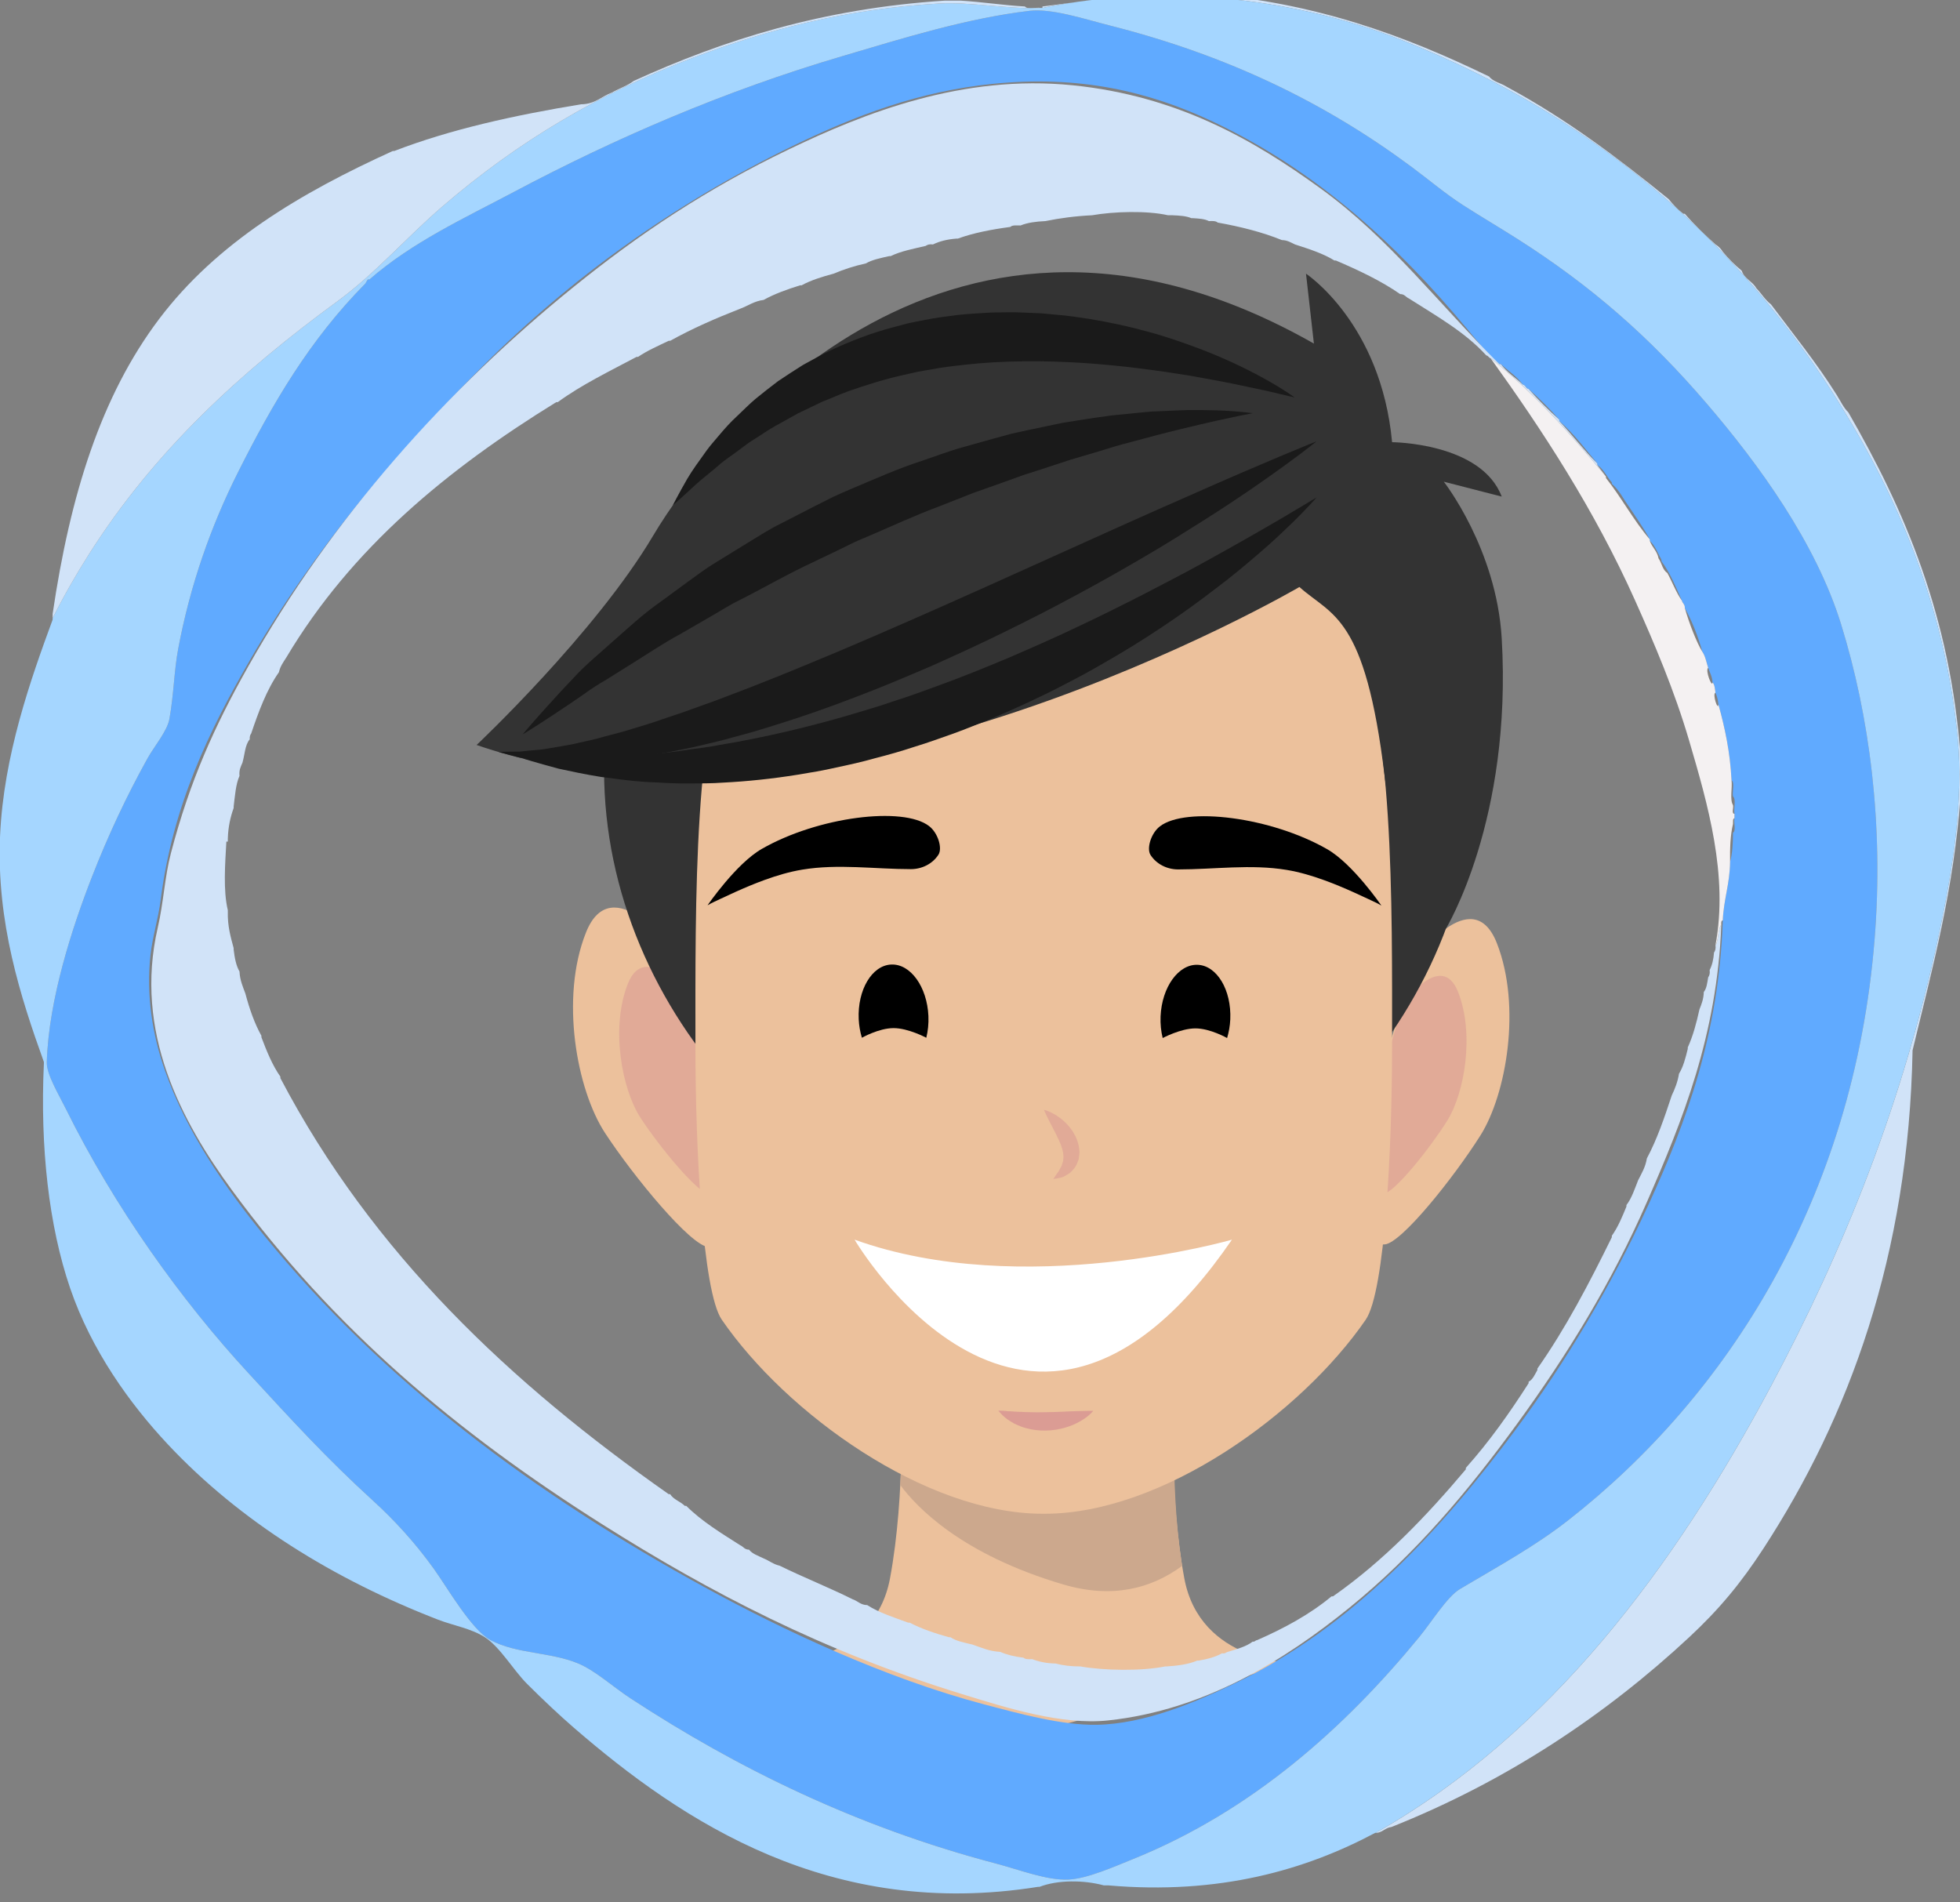 <?xml version="1.0" encoding="utf-8"?>
<!-- Generator: Adobe Illustrator 14.0.0, SVG Export Plug-In . SVG Version: 6.00 Build 43363)  -->
<!DOCTYPE svg PUBLIC "-//W3C//DTD SVG 1.1//EN" "http://www.w3.org/Graphics/SVG/1.1/DTD/svg11.dtd">
<svg version="1.1" id="Layer_1" xmlns="http://www.w3.org/2000/svg" xmlns:xlink="http://www.w3.org/1999/xlink" x="0px" y="0px"
	 width="234.935px" height="227.98px" viewBox="0 0 234.935 227.98" enable-background="new 0 0 234.935 227.98"
	 xml:space="preserve">
<rect x="0" y="0" width="234.935" height="227.98" fill="#808080" stroke="none"/>
<g id="XMLID_626_">
	<path id="XMLID_780_" fill="#ECC19C" d="M141.956,189.18c-1.895-10.168-1.313-22.369-1.313-22.369h-15.648h-1.352h-15.648
		c0,0,0.584,12.201-1.312,22.369c-1.894,10.169-13.22,10.169-13.22,10.169l30.856,8.177l30.854-8.177
		C155.174,199.349,143.85,199.349,141.956,189.18z"/>
	<g id="XMLID_778_">
		<path id="XMLID_779_" fill="#CCA88D" d="M141.698,187.692c-3.772,2.769-8.437,3.938-14.246,2.229
			c-12.291-3.627-17.611-9.316-19.539-11.916c0.401-7.381,0.404-13.051,0.404-13.051l32.652,0.381
			C140.969,165.334,140.069,177.597,141.698,187.692z"/>
	</g>
	<g id="XMLID_775_">
		<path id="XMLID_777_" fill="#ECC19C" d="M80.821,113.969c0,0-7.463-10.03-10.584-2.193c-3.123,7.837-1.115,18.841,2.293,24.04
			c3.41,5.198,10.232,13.503,12.392,13.661c2.16,0.157,3.921-0.797,6.094-2.789L80.821,113.969z"/>
		<path id="XMLID_776_" opacity="0.6" fill="#DB9C94" d="M82.365,119.374c0,0-5.007-6.73-7.101-1.473
			c-2.096,5.258-0.749,12.641,1.539,16.13c2.287,3.487,6.865,9.06,8.313,9.165c1.45,0.105,2.631-0.534,4.09-1.871L82.365,119.374z"
			/>
	</g>
	<g id="XMLID_772_">
		<path id="XMLID_774_" fill="#ECC19C" d="M169.578,115.101c0,0,6.89-9.583,9.847-2.041s1.154,18.095-1.99,23.063
			c-3.143,4.969-9.447,12.899-11.459,13.037c-2.01,0.139-3.656-0.789-5.693-2.715L169.578,115.101z"/>
		<path id="XMLID_773_" opacity="0.6" fill="#DB9C94" d="M168.172,120.279c0,0,4.623-6.431,6.606-1.37s0.774,12.14-1.335,15.475
			s-6.34,8.654-7.689,8.747c-1.348,0.094-2.451-0.529-3.818-1.821L168.172,120.279z"/>
	</g>
	<path id="XMLID_769_" fill="#333333" d="M123.866,41.182c0.252,0,0.5,0.01,0.75,0.013c0.25-0.003,0.499-0.013,0.75-0.013
		c26.521,0,51.459,21.756,51.459,51.131c0,29.373-24.938,55.243-51.459,55.243c-0.251,0-0.5-0.009-0.75-0.015
		c-0.249,0.006-0.5,0.015-0.75,0.015c-26.52,0-51.459-25.87-51.459-55.243C72.407,62.938,97.346,41.182,123.866,41.182z"/>
	<path id="XMLID_768_" fill="#ECC19C" d="M125.012,181.445c-14.123,0-30.756-12.015-38.492-23.256
		c-2.337-3.396-3.162-20.808-3.162-32.751c0-17.17-0.273-40.085,4.934-49.649c6.919-12.713,26.486-10.299,36.721-10.299h0.193
		c10.234,0,29.801-2.414,36.723,10.299c5.205,9.564,4.932,32.479,4.932,49.649c0,11.943-0.825,29.355-3.162,32.751
		c-7.736,11.241-24.369,23.256-38.492,23.256H125.012z"/>
	<path id="XMLID_753_" fill="#333333" d="M155.754,70.36c0,0-56.967,33.336-98.625,18.936c0,0,14.207-13.376,21.133-25.046
		c7.492-12.624,35.943-47.684,79.228-23.067l-0.946-8.379c0,0,8.994,5.922,10.318,20.198c0,0,10.691,0.052,13.141,6.521
		l-6.943-1.787c0,0,6.313,8.045,6.943,18.778c1.279,21.764-6.686,34.793-6.686,34.793s-6.093-7.817-7.347-18.252
		C163.644,73.673,159.649,73.854,155.754,70.36z"/>
	<g id="XMLID_750_">
		<g id="XMLID_60_">
			<path id="XMLID_61_" fill="#1A1A1A" d="M157.805,59.629c0,0-1.054,1.247-3.104,3.229c-1.029,0.986-2.281,2.188-3.795,3.472
				c-1.502,1.3-3.221,2.745-5.178,4.211c-3.873,2.995-8.607,6.227-13.959,9.244c-1.328,0.771-2.705,1.509-4.115,2.229
				c-1.393,0.751-2.846,1.431-4.305,2.126c-1.467,0.681-2.957,1.346-4.465,1.984c-1.525,0.596-3.039,1.244-4.59,1.799
				c-1.553,0.548-3.1,1.113-4.674,1.589c-1.558,0.518-3.133,0.962-4.707,1.366c-1.561,0.446-3.139,0.794-4.697,1.122
				c-1.55,0.363-3.107,0.611-4.636,0.864c-3.058,0.491-6.04,0.798-8.875,0.942c-1.413,0.106-2.798,0.094-4.132,0.101
				c-1.332,0.016-2.619-0.043-3.854-0.122c-2.468-0.063-4.715-0.413-6.692-0.661c-1.976-0.313-3.679-0.69-5.071-0.988
				c-2.771-0.742-4.313-1.233-4.313-1.233s1.646-0.025,4.453,0.042c1.4-0.033,3.105-0.075,5.057-0.123
				c1.946-0.145,4.125-0.229,6.489-0.493c1.183-0.104,2.409-0.234,3.673-0.443c1.264-0.195,2.572-0.313,3.904-0.587
				c2.672-0.437,5.465-1.004,8.334-1.677c2.865-0.676,5.807-1.461,8.766-2.365c0.74-0.227,1.482-0.453,2.227-0.68l2.225-0.742
				c1.495-0.468,2.966-1.032,4.447-1.563c2.965-1.065,5.885-2.256,8.752-3.458c2.852-1.236,5.662-2.465,8.34-3.753
				c2.69-1.266,5.266-2.553,7.703-3.798c2.424-1.266,4.735-2.448,6.836-3.605c4.207-2.305,7.689-4.314,10.129-5.744
				C156.414,60.458,157.805,59.629,157.805,59.629z"/>
		</g>
	</g>
	<g id="XMLID_747_">
		<g id="XMLID_58_">
			<path id="XMLID_59_" fill="#1A1A1A" d="M157.805,52.901c0,0-1.299,1.064-3.665,2.783c-2.366,1.721-5.786,4.12-10.019,6.787
				c-2.115,1.337-4.41,2.779-6.886,4.226c-2.474,1.448-5.098,2.95-7.854,4.429c-2.748,1.494-5.621,2.977-8.572,4.424
				c-2.944,1.463-5.986,2.851-9.035,4.222c-3.075,1.321-6.157,2.628-9.246,3.793c-3.082,1.185-6.15,2.263-9.16,3.204
				c-1.504,0.471-2.982,0.942-4.455,1.325c-1.463,0.413-2.902,0.793-4.318,1.114c-2.818,0.685-5.529,1.176-8.05,1.525
				c-2.513,0.38-4.847,0.563-6.923,0.595c-1.029,0.049-2.004,0.036-2.902-0.03c-0.896-0.044-1.714-0.081-2.453-0.206
				c-0.74-0.097-1.394-0.189-1.958-0.282c-0.558-0.146-1.032-0.269-1.418-0.369c-0.755-0.21-1.159-0.321-1.159-0.321
				s0.42-0.007,1.206-0.021c0.386-0.004,0.862-0.008,1.423-0.013c0.563-0.066,1.205-0.128,1.916-0.192
				c0.711-0.039,1.498-0.185,2.348-0.337c0.849-0.148,1.764-0.274,2.734-0.519c0.971-0.218,2-0.423,3.075-0.747
				c1.075-0.304,2.21-0.553,3.38-0.937c1.17-0.358,2.389-0.711,3.635-1.162c1.25-0.425,2.549-0.833,3.863-1.334
				c1.323-0.471,2.682-0.949,4.057-1.492c1.379-0.521,2.791-1.055,4.213-1.631c2.858-1.117,5.786-2.353,8.769-3.592
				c2.972-1.265,5.993-2.556,9.001-3.885c12.043-5.29,24.021-10.85,33.146-14.823c4.541-2.026,8.368-3.656,11.057-4.788
				C156.243,53.514,157.805,52.901,157.805,52.901z"/>
		</g>
	</g>
	<g id="XMLID_743_">
		<g id="XMLID_56_">
			<path id="XMLID_57_" fill="#1A1A1A" d="M155.174,47.636c0,0-1.261-0.296-3.467-0.813c-1.097-0.233-2.43-0.514-3.958-0.838
				c-1.521-0.317-3.251-0.604-5.111-0.956c-1.875-0.298-3.897-0.611-6.037-0.869c-2.134-0.282-4.388-0.483-6.706-0.654
				c-2.322-0.132-4.713-0.241-7.131-0.199c-2.418,0.022-4.859,0.152-7.277,0.429c-1.205,0.152-2.422,0.258-3.604,0.499l-1.781,0.306
				c-0.584,0.131-1.168,0.262-1.748,0.391c-2.328,0.521-4.561,1.22-6.705,1.974c-1.066,0.389-2.076,0.864-3.105,1.252
				c-0.992,0.476-1.962,0.941-2.906,1.395c-0.92,0.513-1.816,1.012-2.682,1.495c-0.877,0.477-1.655,1.045-2.448,1.537
				c-0.806,0.479-1.494,1.046-2.186,1.55c-0.685,0.512-1.378,0.959-1.963,1.457c-1.143,1.015-2.257,1.819-3.071,2.587
				c-1.631,1.528-2.642,2.388-2.642,2.388s0.575-1.158,1.722-3.155c0.578-0.994,1.398-2.12,2.344-3.432
				c0.471-0.655,1.057-1.28,1.635-1.982c0.588-0.695,1.229-1.41,1.967-2.086c0.732-0.678,1.456-1.447,2.292-2.139
				c0.843-0.683,1.725-1.385,2.653-2.083c0.961-0.642,1.959-1.299,2.996-1.948c1.068-0.589,2.165-1.195,3.309-1.752
				c2.309-1.061,4.766-2.044,7.348-2.72c0.646-0.172,1.294-0.346,1.942-0.518c0.654-0.148,1.316-0.267,1.979-0.395
				c1.321-0.282,2.661-0.43,4.001-0.606c1.34-0.15,2.685-0.208,4.021-0.291c1.336-0.015,2.671-0.063,3.984,0.013
				c0.656,0.029,1.313,0.056,1.963,0.083c0.648,0.061,1.293,0.121,1.934,0.18c1.283,0.101,2.535,0.298,3.768,0.481
				c2.455,0.401,4.802,0.909,6.986,1.516c2.193,0.575,4.21,1.3,6.056,1.978c3.688,1.381,6.608,2.878,8.595,4.005
				C154.125,46.848,155.174,47.636,155.174,47.636z"/>
		</g>
	</g>
	<g id="XMLID_627_">
		<g id="XMLID_55_">
			<path id="XMLID_116_" fill="#1A1A1A" d="M150.163,49.53c0,0-0.378,0.074-1.086,0.212c-0.707,0.118-1.734,0.378-3.039,0.635
				c-1.303,0.303-2.878,0.652-4.672,1.097c-1.796,0.43-3.805,0.971-5.988,1.562c-1.094,0.275-2.223,0.606-3.385,0.98
				c-1.165,0.344-2.368,0.7-3.605,1.066c-1.226,0.4-2.484,0.813-3.771,1.235c-0.644,0.205-1.293,0.412-1.95,0.623
				c-0.648,0.236-1.302,0.473-1.963,0.712c-1.32,0.468-2.662,0.944-4.022,1.425c-1.34,0.53-2.697,1.065-4.065,1.605
				c-2.757,1.021-5.471,2.266-8.207,3.451c-0.684,0.301-1.381,0.57-2.055,0.887l-2.006,0.981c-1.342,0.642-2.677,1.281-4.004,1.915
				c-2.642,1.287-5.15,2.731-7.658,3.998c-1.271,0.606-2.416,1.375-3.596,2.037c-1.172,0.679-2.318,1.342-3.436,1.987
				c-2.282,1.229-4.289,2.619-6.223,3.802c-0.961,0.604-1.883,1.181-2.762,1.729c-0.899,0.523-1.734,1.046-2.478,1.592
				c-1.507,1.065-2.866,1.951-3.979,2.692c-2.234,1.479-3.568,2.279-3.568,2.279s0.974-1.186,2.781-3.183
				c0.906-0.996,2-2.219,3.309-3.574c1.262-1.411,2.896-2.752,4.621-4.301c1.748-1.518,3.578-3.271,5.758-4.794
				c1.074-0.787,2.176-1.598,3.303-2.423c1.133-0.822,2.277-1.687,3.527-2.429c1.237-0.763,2.498-1.536,3.771-2.321
				c1.287-0.769,2.553-1.613,3.931-2.275c1.36-0.698,2.731-1.402,4.106-2.11l2.078-1.045c0.697-0.336,1.417-0.632,2.127-0.944
				c2.864-1.206,5.699-2.48,8.616-3.418c1.442-0.505,2.872-1.013,4.3-1.459c1.443-0.404,2.868-0.805,4.269-1.196
				c0.701-0.192,1.396-0.381,2.086-0.569c0.698-0.153,1.39-0.304,2.073-0.454c1.369-0.287,2.707-0.569,4.011-0.843
				c2.636-0.417,5.11-0.85,7.431-1.043c1.156-0.111,2.258-0.244,3.313-0.32c1.057-0.047,2.06-0.091,3.002-0.131
				c1.877-0.104,3.527-0.03,4.875-0.01C148.635,49.289,150.163,49.53,150.163,49.53z"/>
		</g>
	</g>
	<path id="XMLID_767_" opacity="0.6" fill="#DB9C94" d="M125.131,133.03c0,0,0.275,0.669,0.723,1.513
		c0.211,0.409,0.458,0.888,0.722,1.399c0.116,0.241,0.235,0.491,0.356,0.747c0.098,0.251,0.23,0.495,0.289,0.739
		c0.113,0.243,0.13,0.471,0.197,0.696c0.021,0.219,0.063,0.432,0.047,0.637c-0.031,0.194-0.008,0.416-0.104,0.604
		c-0.057,0.201-0.109,0.418-0.234,0.592c-0.113,0.174-0.181,0.386-0.298,0.535c-0.12,0.144-0.217,0.291-0.302,0.411
		c-0.169,0.244-0.268,0.406-0.268,0.406s0.172-0.007,0.48-0.064c0.152-0.03,0.344-0.064,0.557-0.13
		c0.215-0.06,0.429-0.201,0.673-0.348c0.117-0.08,0.257-0.146,0.374-0.256c0.113-0.113,0.223-0.241,0.34-0.376
		c0.255-0.252,0.396-0.611,0.543-0.991c0.094-0.188,0.092-0.388,0.123-0.592c0.018-0.2,0.064-0.421,0.031-0.615
		c-0.037-0.399-0.098-0.812-0.236-1.166c-0.118-0.377-0.296-0.699-0.477-1.015c-0.184-0.311-0.402-0.58-0.613-0.837
		c-0.442-0.49-0.902-0.889-1.346-1.162C125.85,133.179,125.131,133.03,125.131,133.03z"/>
	<g id="XMLID_764_">
		<path id="XMLID_766_" fill="#DB9C94" d="M131.042,169.109c0,0-0.814-0.011-1.902,0.032c-0.547,0.018-1.169,0.036-1.816,0.073
			c-0.649,0.019-1.328,0.058-2.004,0.058c-0.675,0.02-1.347,0.019-1.981-0.006c-0.321,0.003-0.629-0.017-0.927-0.035
			c-0.299-0.007-0.588-0.01-0.853-0.038c-0.263-0.029-0.521-0.025-0.748-0.039c-0.218-0.032-0.423-0.04-0.591-0.052
			c-0.34-0.018-0.553-0.014-0.553-0.014s0.123,0.159,0.367,0.41c0.24,0.258,0.612,0.6,1.13,0.896
			c0.251,0.17,0.539,0.323,0.856,0.448c0.316,0.139,0.656,0.271,1.021,0.353c0.723,0.202,1.525,0.295,2.318,0.277
			c1.598-0.019,3.128-0.518,4.138-1.125C130.53,169.774,131.042,169.109,131.042,169.109z"/>
		<path id="XMLID_765_" fill="#FFFFFF" d="M147.666,148.591c0,0-25.064,7.254-45.23,0
			C102.435,148.591,123.278,184.178,147.666,148.591z"/>
	</g>
	<g id="XMLID_760_">
		<path id="XMLID_763_" d="M109.183,104.178c1.317,0,2.595-0.626,3.307-1.737c0.487-0.758-0.044-2.593-1.126-3.424
			c-3.102-2.389-13.305-1.136-20.068,2.745c-3.068,1.763-6.48,6.743-6.486,6.753c0.332-0.197,0.521-0.29,0.717-0.382
			c0.287-0.137,0.574-0.272,0.861-0.407c0.574-0.271,1.15-0.539,1.73-0.799c1.156-0.521,2.326-1.014,3.518-1.447
			c1.477-0.538,2.983-0.986,4.535-1.243C100.469,103.522,104.858,104.178,109.183,104.178z"/>
		<g id="XMLID_761_">
			<path id="XMLID_762_" d="M111.03,124.391c0.197-0.803,0.295-1.682,0.254-2.604c-0.156-3.514-2.152-6.277-4.459-6.175
				c-2.308,0.102-4.053,3.031-3.896,6.545c0.035,0.792,0.176,1.541,0.381,2.233c0,0,2.03-1.157,3.797-1.157
				S111.03,124.391,111.03,124.391z"/>
		</g>
	</g>
	<g id="XMLID_756_">
		<path id="XMLID_759_" d="M141.213,104.212c-1.319-0.001-2.596-0.627-3.307-1.737c-0.486-0.758,0.045-2.592,1.124-3.424
			c3.103-2.389,13.306-1.137,20.069,2.745c3.068,1.762,6.479,6.743,6.486,6.752c-0.332-0.196-0.521-0.29-0.717-0.381
			c-0.286-0.137-0.573-0.273-0.861-0.408c-0.574-0.27-1.15-0.539-1.73-0.798c-1.156-0.52-2.326-1.013-3.518-1.447
			c-1.478-0.538-2.982-0.986-4.535-1.244C149.926,103.557,145.538,104.212,141.213,104.212z"/>
		<g id="XMLID_757_">
			<path id="XMLID_758_" d="M139.366,124.424c-0.197-0.803-0.294-1.68-0.254-2.604c0.156-3.512,2.152-6.276,4.459-6.175
				c2.307,0.104,4.052,3.032,3.896,6.545c-0.035,0.794-0.176,1.541-0.381,2.233c0,0-2.029-1.157-3.796-1.157
				S139.366,124.424,139.366,124.424z"/>
		</g>
	</g>
</g>
<g>
	<path fill-rule="evenodd" clip-rule="evenodd" fill="#60AAFF" d="M44.108,33.499c0.033-0.028,0.143,0.029,0.175,0
		C49.465,28.995,55.555,26.21,61.607,23c11.976-6.353,25.124-12.076,39.373-16.274c7.147-2.106,14.804-4.521,22.399-5.425
		c2.704-0.322,6.632,0.994,9.624,1.75c14.293,3.615,25.927,9.328,36.223,16.974c2.099,1.559,3.989,3.176,6.125,4.551
		c2.165,1.392,4.373,2.689,6.475,4.024c8.902,5.652,15.931,11.819,22.749,19.773c6.236,7.274,13.078,16.677,16.099,26.425
		c3.425,11.044,5.129,24.092,4.025,37.798c-2.508,31.155-17.753,54.812-36.748,69.646c-3.984,3.112-8.264,5.441-12.949,8.225
		c-1.538,0.913-3.397,3.945-4.899,5.774c-8.796,10.713-19.936,20.804-34.299,26.599c-2.281,0.92-5.453,2.334-7.699,2.45
		c-2.594,0.134-5.867-1.167-8.75-1.925c-16.549-4.354-30.967-11.403-43.748-19.774c-2.126-1.393-4.225-3.332-6.299-4.2
		c-3.334-1.393-7.385-1.13-10.5-2.799c-2.305-1.235-5.162-6.259-6.824-8.575c-2.268-3.159-4.771-5.857-7.176-8.05
		c-5.775-5.267-9.846-9.761-15.049-15.398c-8.031-8.704-16.034-19.864-21.874-31.674c-0.879-1.778-2.32-4.12-2.274-5.6
		c0.227-7.532,3.078-16.212,5.425-22.225c1.923-4.927,4.129-9.633,6.649-14.174c0.798-1.438,2.364-3.261,2.624-4.725
		c0.528-2.956,0.556-5.773,1.051-8.399c1.446-7.684,3.926-14.712,7.175-21.175c4.137-8.229,8.562-15.827,15.225-22.573
		C43.897,33.882,43.96,33.627,44.108,33.499z M179.726,43.648c-1.47-1.234-2.61-2.713-3.85-4.199
		c-8.443-10.133-18.028-18.98-30.448-24.85c-7.773-3.672-16.071-5.597-26.425-4.549c-8.812,0.892-16.337,3.726-24.147,7.524
		c-13.972,6.794-26.462,15.786-36.924,26.248c-10.641,10.641-20.25,21.964-27.999,35.349c-4.769,8.237-9.241,17.34-10.674,28.698
		c-0.28,2.216-0.99,4.449-1.226,6.65c-0.506,4.736,0.203,9.438,1.75,13.824c2.607,7.393,7.123,13.901,11.899,19.773
		c14.259,17.531,32.464,31.022,52.848,42.173c9.249,5.061,21.521,10.856,33.424,14c4.342,1.146,9.317,2.513,13.474,2.45
		c5.75-0.088,11.807-2.689,16.449-4.9c14.298-6.808,25.048-18.714,33.773-30.448c5.919-7.959,11.359-17.027,15.924-26.949
		c4.556-9.897,8.492-20.653,8.926-34.123c0.109-2.516,0.847-4.402,0.875-7c0.276-1.006,0.344-2.222,0.349-3.5
		c0.399-0.241,0.065-1.217,0.177-1.749c0-0.175,0-0.351,0-0.525c-0.113-0.646,0.227-1.743-0.177-2.1
		c-0.11-0.59,0.227-1.626-0.175-1.925c-0.166-3.392-0.805-6.312-1.574-9.1c-0.043-0.54-0.178-0.989-0.351-1.399
		c-0.067-0.458-0.09-0.961-0.35-1.226c-0.046-0.712-0.329-1.188-0.525-1.75c-0.212-0.663-0.338-1.411-0.699-1.925
		c-0.534-1.916-1.234-3.666-2.101-5.25c0.027-0.436-0.274-0.541-0.35-0.875c-0.737-1.654-1.421-3.361-2.45-4.724
		c0-0.06,0-0.117,0-0.176c-0.435-0.789-0.757-1.692-1.399-2.274c0-0.06,0-0.117,0-0.176c-0.733-1.367-1.62-2.58-2.449-3.85
		c-0.696-0.938-1.204-2.063-2.101-2.8c0-0.058,0-0.117,0-0.175c-0.607-0.677-0.979-1.588-1.75-2.101c0-0.058,0-0.116,0-0.175
		c-1.46-1.748-2.818-3.598-4.55-5.075c0-0.057,0-0.116,0-0.174c-1.152-1.299-2.377-2.523-3.675-3.676
		c-0.357-0.051-0.343-0.473-0.7-0.524c-0.704-0.987-1.751-1.632-2.625-2.45C179.843,43.648,179.785,43.648,179.726,43.648z"/>
	<path fill-rule="evenodd" clip-rule="evenodd" fill="#D1E3F8" d="M124.955,0.776c5.609-0.69,10.988-1.61,17.148-1.751
		c0.243,0.399,1.218,0.065,1.751,0.176c13.829,1.044,24.627,5.121,34.647,9.974c0.474,0.636,1.433,0.783,2.1,1.226
		c7.13,3.837,13.369,8.563,19.424,13.475c0.511,0.656,1.094,1.24,1.75,1.749c0.059,0,0.116,0,0.175,0
		c1.139,1.313,2.396,2.504,3.675,3.676c0.366,0.217,0.658,0.509,0.876,0.875c0.685,0.831,1.442,1.59,2.274,2.274
		c0.31,0.975,1.297,1.271,1.75,2.101c0.605,0.619,1.05,1.399,1.75,1.925c2.672,3.568,5.469,7.013,7.874,10.849
		c0.453,0.714,0.808,1.526,1.4,2.1c6.694,11.622,12.254,24.378,13.475,41.474c0,1.399,0,2.8,0,4.199
		c-0.781,11.412-3.403,20.98-5.774,30.799c-0.463,24.642-7.657,44-17.85,59.673c-2.702,4.154-5.313,7.314-8.925,10.674
		c-9.954,9.261-21.837,17.239-35.698,22.749c-0.729,0.088-1.021,0.611-1.75,0.7c-0.032-0.149,0.068-0.165,0.176-0.176
		c20.621-11.776,35.409-31.515,47.072-53.372c8.546-16.016,15.904-33.858,20.299-54.947c1.49-7.153,2.791-15.336,2.1-22.573
		c-1.395-14.601-6.354-26.972-12.599-37.624C209.776,30.025,191.853,14.203,168.001,4.8c-11.863-4.678-27.585-7.02-43.047-3.85
		C124.955,0.892,124.955,0.833,124.955,0.776z"/>
	<path fill-rule="evenodd" clip-rule="evenodd" fill="#A5D6FF" d="M6.31,74.096c1.319-2.629,2.801-5.22,4.375-7.699
		c7.859-12.378,18.105-21.757,29.748-30.273c4.536-3.318,8.267-7.646,12.599-11.375C62.103,16.941,71.858,11.163,83.13,6.9
		c8.867-3.353,18.342-5.845,29.399-6.475c3.826-0.218,8.39,0.715,12.248,0.525c0.06,0,0.117,0,0.177,0
		c15.462-3.17,31.184-0.828,43.047,3.85c23.852,9.402,41.774,25.225,54.073,46.197c6.245,10.652,11.204,23.023,12.599,37.624
		c0.691,7.237-0.609,15.42-2.1,22.573c-4.395,21.089-11.753,38.932-20.299,54.947c-11.663,21.857-26.451,41.596-47.072,53.372
		c-0.107,0.011-0.208,0.026-0.176,0.176c-0.059,0-0.116,0-0.176,0c-8.313,4.431-18.663,7.465-32.022,6.299c-0.176,0-0.35,0-0.525,0
		c-2.395-0.648-5.524-0.669-7.699,0.176c-0.059,0-0.117,0-0.175,0c-24.835,3.976-42.575-7.764-55.647-19.074
		c-1.726-1.493-3.744-3.395-5.6-5.25c-1.661-1.66-3.224-4.412-5.075-5.6c-1.642-1.052-3.771-1.392-5.6-2.1
		c-12.48-4.831-23.718-11.771-32.374-20.999c-4.607-4.913-9.192-11.318-11.724-18.725c-2.556-7.48-3.613-16.881-3.15-26.948
		c0-0.059,0-0.117,0-0.175c-2.781-7.741-5.707-16.747-5.25-27.124C0.433,90.566,3.67,81.458,6.31,74.272
		C6.31,74.213,6.31,74.156,6.31,74.096z M43.758,34.024C37.095,40.77,32.67,48.369,28.534,56.597
		c-3.249,6.463-5.729,13.491-7.175,21.175c-0.495,2.626-0.522,5.443-1.051,8.399c-0.26,1.464-1.826,3.286-2.624,4.725
		c-2.521,4.541-4.727,9.247-6.649,14.174c-2.347,6.013-5.198,14.692-5.425,22.225c-0.046,1.479,1.396,3.821,2.274,5.6
		c5.84,11.81,13.843,22.97,21.874,31.674c5.203,5.638,9.273,10.132,15.049,15.398c2.404,2.192,4.908,4.891,7.176,8.05
		c1.662,2.316,4.52,7.34,6.824,8.575c3.115,1.669,7.166,1.406,10.5,2.799c2.074,0.868,4.173,2.808,6.299,4.2
		c12.781,8.371,27.199,15.421,43.748,19.774c2.883,0.758,6.156,2.059,8.75,1.925c2.246-0.116,5.418-1.53,7.699-2.45
		c14.363-5.795,25.503-15.886,34.299-26.599c1.502-1.829,3.361-4.861,4.899-5.774c4.686-2.783,8.965-5.112,12.949-8.225
		c18.995-14.835,34.24-38.491,36.748-69.646c1.104-13.706-0.601-26.754-4.025-37.798c-3.021-9.748-9.862-19.15-16.099-26.425
		c-6.818-7.954-13.847-14.121-22.749-19.773c-2.102-1.335-4.31-2.633-6.475-4.024c-2.136-1.375-4.026-2.992-6.125-4.551
		c-10.296-7.646-21.93-13.358-36.223-16.974c-2.992-0.756-6.92-2.072-9.624-1.75c-7.596,0.904-15.252,3.318-22.399,5.425
		C86.731,10.923,73.583,16.647,61.607,23c-6.052,3.211-12.142,5.995-17.324,10.499c-0.032,0.029-0.142-0.028-0.175,0
		C43.96,33.627,43.897,33.882,43.758,34.024z"/>
	<path fill-rule="evenodd" clip-rule="evenodd" fill="#D1E3F8" d="M69.657,12.5c1.675-0.017,2.441-0.941,3.675-1.4
		c0.854-0.487,1.868-0.814,2.626-1.399c10.73-4.9,22.59-8.675,37.271-9.624c0.642,0,1.283,0,1.926,0
		c2.638,0.161,5.051,0.548,7.699,0.7c0.299,0.4,1.336,0.063,1.924,0.175c-3.858,0.189-8.422-0.743-12.248-0.525
		C101.472,1.055,91.998,3.547,83.13,6.9c-11.272,4.263-21.027,10.041-30.099,17.849c-4.332,3.729-8.063,8.057-12.599,11.375
		C28.791,44.64,18.544,54.019,10.685,66.397c-1.574,2.479-3.056,5.07-4.375,7.699c0-0.174,0-0.349,0-0.524
		c2.094-14.235,5.81-26.135,12.774-35.349c6.925-9.16,16.922-15.09,27.998-20.124c0.059,0,0.116,0,0.176,0
		C53.993,15.501,61.641,13.818,69.657,12.5z"/>
	<path fill-rule="evenodd" clip-rule="evenodd" fill="#D1E3F8" d="M206.325,110.844c-0.511,13.289-4.669,23.512-8.925,33.249
		c-4.208,9.63-9.531,18.305-15.574,26.599c-5.794,7.955-12.092,15.543-20.124,22.049c-7.639,6.188-17.25,12.237-28.873,13.475
		c-5.559,0.592-12.209-1.522-17.499-3.149c-16.718-5.144-30.25-12.218-43.048-20.3c-17.59-11.107-32.307-23.52-44.448-40.072
		c-6.11-8.331-11.812-18.987-8.925-31.499c0.705-3.056,0.822-6.044,1.576-8.925c2.273-8.699,5.238-15.243,9.273-22.398
		c10.043-17.808,23.763-33.171,39.023-45.498c7.892-6.375,15.92-11.731,25.723-16.448c9.07-4.365,20.855-9.061,34.124-7.701
		c12.487,1.28,21.593,6.492,29.748,12.425c8.236,5.991,14.004,13.702,21.35,20.999c0.059,0,0.117,0,0.175,0
		c0.717,0.976,1.771,1.613,2.625,2.45c0.357,0.052,0.343,0.474,0.7,0.524c1.152,1.299,2.377,2.523,3.675,3.676
		c0,0.058,0,0.117,0,0.174c1.562,1.647,2.935,3.482,4.55,5.075c0,0.059,0,0.117,0,0.175c0.334,0.482,0.716,0.918,1.05,1.4
		c-4.242-5.09-8.628-10.039-13.824-14.175c-0.229-0.062-0.275-0.308-0.524-0.35c-2.556-2.812-6-4.733-9.275-6.825
		c-0.37-0.154-0.518-0.532-1.05-0.524c-2.303-1.604-4.965-2.851-7.699-4.025c-0.059,0-0.117,0-0.176,0
		c-1.365-0.849-3.049-1.383-4.725-1.924c-0.482-0.217-0.889-0.512-1.574-0.525c-2.322-0.944-4.93-1.604-7.7-2.1
		c-0.206-0.202-0.618-0.198-1.05-0.175c-0.494-0.265-1.208-0.309-1.925-0.351c-0.059,0-0.117,0-0.175,0
		c-0.608-0.266-1.434-0.316-2.275-0.35c-0.176,0-0.35,0-0.524,0c-2.549-0.577-6.52-0.451-9.1,0c-2.001,0.099-3.856,0.343-5.601,0.7
		c-1.117,0.049-2.148,0.185-2.975,0.524c-0.465,0.002-0.999-0.066-1.225,0.175c-2.264,0.304-4.418,0.715-6.299,1.4
		c-0.059,0-0.117,0-0.176,0c-1.082,0.085-2.02,0.313-2.799,0.7c-0.406-0.056-0.674,0.027-0.876,0.175
		c-1.464,0.345-2.987,0.629-4.2,1.225c-0.058,0-0.116,0-0.174,0c-1,0.227-2.028,0.423-2.801,0.875
		c-1.392,0.301-2.662,0.722-3.85,1.225c-1.378,0.371-2.721,0.779-3.85,1.4c-0.059,0-0.117,0-0.176,0
		c-1.557,0.484-3.061,1.021-4.375,1.75c-1.141,0.142-1.861,0.705-2.799,1.05c-2.934,1.149-5.779,2.388-8.399,3.85
		c-0.059,0-0.117,0-0.176,0c-1.264,0.604-2.561,1.172-3.675,1.925c-0.059,0-0.116,0-0.175,0c-3.237,1.721-6.582,3.334-9.45,5.425
		c-0.058,0-0.116,0-0.175,0c-12.993,8.005-24.534,17.464-32.373,30.624c-0.339,0.534-0.718,1.032-0.875,1.749
		c-1.468,2.091-2.424,4.693-3.325,7.351c-0.135,0.155-0.188,0.395-0.175,0.7c-0.572,0.651-0.592,1.856-0.874,2.8
		c-0.189,0.453-0.426,0.857-0.351,1.574c-0.45,1.009-0.541,2.376-0.7,3.675c0,0.059,0,0.117,0,0.175
		c-0.387,1.072-0.658,2.259-0.7,3.676c0,0.116,0,0.232,0,0.35c-0.058,0-0.116,0-0.175,0c-0.144,2.646-0.398,5.845,0.175,8.225
		c0,0.058,0,0.116,0,0.175c-0.043,1.734,0.343,3.041,0.7,4.375c0,0.058,0,0.117,0,0.175c0.118,0.99,0.291,1.925,0.7,2.625
		c0.052,1.056,0.401,1.814,0.7,2.625c0.491,1.842,1.091,3.576,1.925,5.075c0,0.057,0,0.116,0,0.174
		c0.641,1.692,1.312,3.355,2.274,4.726c0,0.059,0,0.116,0,0.175c11.061,21.079,27.659,36.621,46.548,49.873c0.059,0,0.117,0,0.176,0
		c0.398,0.65,1.227,0.872,1.749,1.399c0.059,0,0.117,0,0.176,0c1.867,1.865,4.194,3.271,6.475,4.725
		c0.369,0.155,0.518,0.532,1.05,0.525c0.409,0.522,1.123,0.742,1.749,1.049c0.666,0.27,1.162,0.705,1.926,0.876
		c2.856,1.401,5.907,2.609,8.75,4.024c0.613,0.203,0.944,0.688,1.749,0.699c1.417,0.917,3.198,1.471,4.9,2.101
		c0.058,0,0.116,0,0.175,0c1.42,0.737,3.032,1.284,4.725,1.75c0.059,0,0.117,0,0.175,0c0.69,0.476,1.686,0.648,2.625,0.875
		c1.05,0.351,1.99,0.81,3.325,0.875c0.813,0.354,1.751,0.582,2.8,0.7c0.206,0.201,0.618,0.198,1.05,0.175
		c0.8,0.309,1.709,0.507,2.8,0.524c0.872,0.236,1.867,0.35,2.975,0.351c2.818,0.502,7.348,0.574,10.149,0c0.059,0,0.117,0,0.176,0
		c1.371-0.087,2.655-0.262,3.674-0.7c0.059,0,0.117,0,0.176,0c1.051-0.174,2.014-0.436,2.799-0.875
		c0.366,0.074,0.465-0.12,0.701-0.175c1.07-0.329,2.18-0.62,2.975-1.225c0.283,0.05,0.301-0.166,0.525-0.175
		c3.284-1.441,6.346-3.104,8.924-5.25c0.059,0,0.117,0,0.175,0c6.104-4.279,11.176-9.591,15.925-15.225c0-0.059,0-0.116,0-0.175
		c2.782-3.109,5.227-6.557,7.524-10.149c0-0.059,0-0.117,0-0.175c0.533-0.284,0.745-0.889,1.05-1.4c0-0.059,0-0.117,0-0.175
		c3.395-4.83,6.216-10.234,8.925-15.749c0-0.059,0-0.117,0-0.176c0.728-1.021,1.242-2.257,1.749-3.499c0-0.059,0-0.117,0-0.176
		c0.631-0.827,0.988-1.928,1.401-2.975c0.41-0.813,0.881-1.568,1.049-2.624c1.221-2.28,2.107-4.894,2.976-7.525
		c0.372-0.793,0.715-1.618,0.875-2.625c0.515-0.826,0.786-1.896,1.05-2.975c0-0.059,0-0.116,0-0.175
		c0.624-1.359,1.043-2.924,1.399-4.55c0.25-0.626,0.5-1.25,0.525-2.101c0.346-0.413,0.412-1.104,0.524-1.749
		c0.147-0.204,0.231-0.47,0.176-0.875c0.3-0.575,0.463-1.287,0.524-2.101c0.147-0.203,0.23-0.469,0.175-0.875
		C206.044,112.664,205.862,111.432,206.325,110.844z"/>
	<path fill-rule="evenodd" clip-rule="evenodd" fill="#F4F1F2" d="M192.5,57.297c1.859,2.34,3.312,5.088,5.25,7.35
		c0,0.059,0,0.116,0,0.176c0.271,0.778,0.886,1.214,1.05,2.1c0.382,0.552,0.476,1.39,1.05,1.75c0.604,1.087,1.049,2.334,1.75,3.324
		c0.075,0.334,0.377,0.439,0.35,0.875c0.512,1.823,1.429,4.171,2.101,5.25c0.361,0.514,0.487,1.262,0.699,1.925
		c-0.392,0.281,0.483,2.466,0.525,1.75c0.26,0.265,0.282,0.768,0.35,1.226c-0.408,0.146,0.313,2.255,0.351,1.399
		c0.77,2.788,1.408,5.708,1.574,9.1c0.114,0.936-0.229,2.329,0.175,2.976c0.102,0.307-0.211,1.027,0.177,1.049
		c0,0.175,0,0.351,0,0.525c-0.239,0.054-0.146,0.438-0.177,0.699c-0.317,1.315-0.369,2.897-0.349,4.55
		c-0.028,2.598-0.766,4.484-0.875,7c-0.204,0.029-0.19,0.276-0.176,0.524c-0.463,0.588-0.28,1.819-0.7,2.45
		c1.564-8.36-0.928-16.93-3.149-24.498c-1.775-6.049-4.188-11.688-6.475-16.8c-4.887-10.921-11.16-20.476-17.324-29.049
		c5.196,4.136,9.582,9.085,13.824,14.175C192.5,57.181,192.5,57.239,192.5,57.297z"/>
</g>
</svg>
